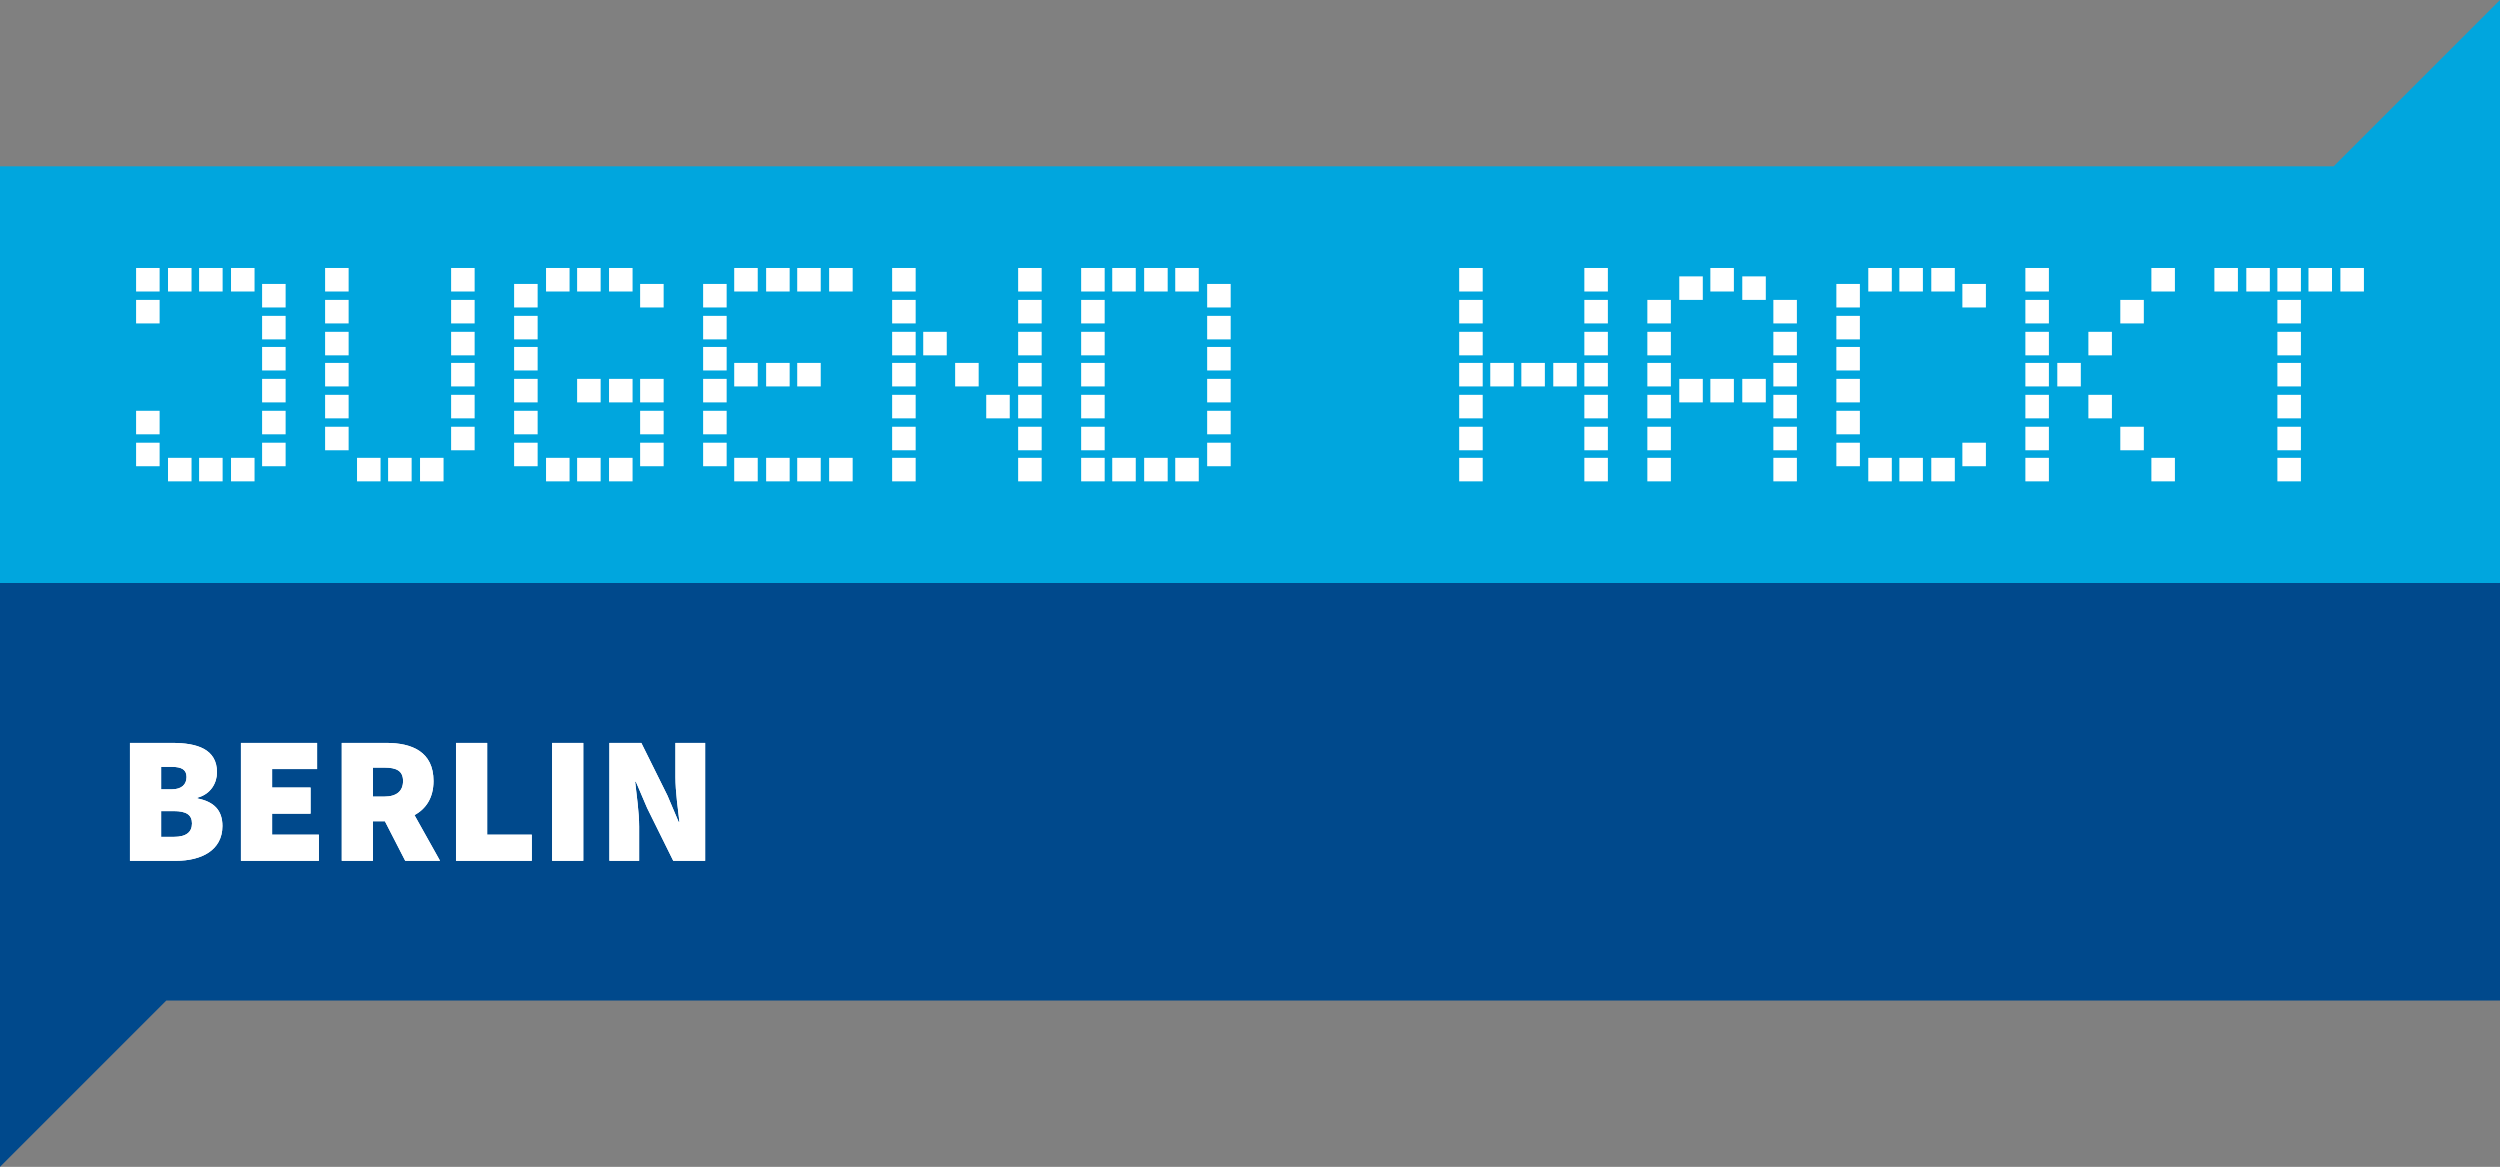 <svg xmlns="http://www.w3.org/2000/svg" width="703.6" height="328.394" xml:space="preserve"><rect width="100%" height="100%" fill="#808080" stroke="none"/><path fill="#00498C" d="M0 164.079v164.315l46.812-46.812H703.6V164.079H0z"/><path fill="#00A6DE" d="M703.6 164.079V0l-46.812 46.812H0v117.267h703.6z"/><g fill="#FFF"><path d="M38.302 124.596h6.62v6.62h-6.62zM38.302 115.612h6.62v6.62h-6.62zM38.302 84.404h6.62v6.62h-6.62zM38.302 75.42h6.62v6.62h-6.62zM47.286 128.852h6.62v6.62h-6.62zM47.286 75.42h6.62v6.62h-6.62zM56.034 128.852h6.62v6.62h-6.62zM56.034 75.42h6.62v6.62h-6.62zM65.018 128.852h6.62v6.62h-6.62zM65.018 75.42h6.62v6.62h-6.62zM73.766 124.596h6.62v6.62h-6.62zM73.766 115.612h6.62v6.62h-6.62zM73.766 106.628h6.62v6.62h-6.62zM73.766 97.644h6.62v6.62h-6.62zM73.766 88.896h6.62v6.62h-6.62zM73.766 79.912h6.62v6.62h-6.62zM91.498 120.104h6.62v6.62h-6.62zM91.498 111.12h6.62v6.62h-6.62zM91.498 102.136h6.62v6.62h-6.62zM91.498 93.388h6.62v6.62h-6.62zM91.498 84.404h6.62v6.62h-6.62zM91.498 75.42h6.62v6.62h-6.62zM100.482 128.852h6.62v6.62h-6.62zM109.229 128.852h6.62v6.62h-6.62zM118.214 128.852h6.62v6.62h-6.62zM126.961 120.104h6.62v6.62h-6.62zM126.961 111.12h6.62v6.62h-6.62zM126.961 102.136h6.62v6.62h-6.62zM126.961 93.388h6.62v6.62h-6.62zM126.961 84.404h6.62v6.62h-6.62zM126.961 75.42h6.62v6.62h-6.62zM144.693 124.596h6.62v6.62h-6.62zM144.693 115.612h6.62v6.62h-6.62zM144.693 106.628h6.62v6.62h-6.62zM144.693 97.644h6.62v6.62h-6.62zM144.693 88.896h6.62v6.62h-6.62zM144.693 79.912h6.62v6.62h-6.62zM153.677 128.852h6.62v6.62h-6.62zM153.677 75.42h6.62v6.62h-6.62zM162.425 128.852h6.62v6.62h-6.62zM162.425 106.628h6.62v6.62h-6.62zM162.425 75.42h6.62v6.62h-6.62zM171.409 128.852h6.62v6.62h-6.62zM171.409 106.628h6.62v6.62h-6.62zM171.409 75.42h6.62v6.62h-6.62zM180.157 124.596h6.62v6.62h-6.62zM180.157 115.612h6.62v6.62h-6.62zM180.157 106.628h6.62v6.62h-6.62zM180.157 79.912h6.62v6.62h-6.62zM197.889 124.596h6.62v6.62h-6.62zM197.889 115.612h6.62v6.62h-6.62zM197.889 106.628h6.62v6.62h-6.62zM197.889 97.644h6.62v6.62h-6.62zM197.889 88.896h6.62v6.62h-6.62zM197.889 79.912h6.62v6.62h-6.62zM206.636 128.852h6.62v6.62h-6.62zM206.636 102.136h6.62v6.62h-6.62zM206.636 75.42h6.62v6.62h-6.62zM215.621 128.852h6.62v6.62h-6.62zM215.621 102.136h6.62v6.62h-6.62zM215.621 75.42h6.62v6.62h-6.62zM224.368 128.852h6.62v6.62h-6.62zM224.368 102.136h6.62v6.62h-6.62zM224.368 75.42h6.62v6.62h-6.62zM233.353 128.852h6.62v6.62h-6.62zM233.353 75.42h6.62v6.62h-6.62zM251.084 128.852h6.62v6.62h-6.62zM251.084 120.104h6.62v6.62h-6.62zM251.084 111.12h6.62v6.62h-6.62zM251.084 102.136h6.62v6.62h-6.62zM251.084 93.388h6.62v6.62h-6.62zM251.084 84.404h6.62v6.62h-6.62zM251.084 75.42h6.62v6.62h-6.62zM259.832 93.388h6.62v6.62h-6.62zM268.816 102.136h6.62v6.62h-6.62zM277.564 111.12h6.62v6.62h-6.62zM286.548 128.852h6.62v6.62h-6.62zM286.548 120.104h6.62v6.62h-6.62zM286.548 111.12h6.62v6.62h-6.62zM286.548 102.136h6.62v6.62h-6.62zM286.548 93.388h6.62v6.62h-6.62zM286.548 84.404h6.62v6.62h-6.62zM286.548 75.42h6.62v6.62h-6.62zM304.28 128.852h6.62v6.62h-6.62zM304.28 120.104h6.62v6.62h-6.62zM304.28 111.12h6.62v6.62h-6.62zM304.28 102.136h6.62v6.62h-6.62zM304.28 93.388h6.62v6.62h-6.62zM304.28 84.404h6.62v6.62h-6.62zM304.28 75.42h6.62v6.62h-6.62zM313.028 128.852h6.62v6.62h-6.62zM313.028 75.42h6.62v6.62h-6.62zM322.012 128.852h6.62v6.62h-6.62zM322.012 75.42h6.62v6.62h-6.62zM330.76 128.852h6.62v6.62h-6.62zM330.76 75.42h6.62v6.62h-6.62zM339.744 124.596h6.62v6.62h-6.62zM339.744 115.612h6.62v6.62h-6.62zM339.744 106.628h6.62v6.62h-6.62zM339.744 97.644h6.62v6.62h-6.62zM339.744 88.896h6.62v6.62h-6.62zM339.744 79.912h6.62v6.62h-6.62zM410.671 128.852h6.62v6.62h-6.62zM410.671 120.104h6.62v6.62h-6.62zM410.671 111.12h6.62v6.62h-6.62zM410.671 102.136h6.62v6.62h-6.62zM410.671 93.388h6.62v6.62h-6.62zM410.671 84.404h6.62v6.62h-6.62zM410.671 75.42h6.62v6.62h-6.62zM419.419 102.136h6.62v6.62h-6.62zM428.167 102.136h6.62v6.62h-6.62zM437.151 102.136h6.62v6.62h-6.62zM445.899 128.852h6.62v6.62h-6.62zM445.899 120.104h6.62v6.62h-6.62zM445.899 111.12h6.62v6.62h-6.62zM445.899 102.136h6.62v6.62h-6.62zM445.899 93.388h6.62v6.62h-6.62zM445.899 84.404h6.62v6.62h-6.62zM445.899 75.42h6.62v6.62h-6.62zM463.631 128.852h6.62v6.62h-6.62zM463.631 120.104h6.62v6.62h-6.62zM463.631 111.12h6.62v6.62h-6.62zM463.631 102.136h6.62v6.62h-6.62zM463.631 93.388h6.62v6.62h-6.62zM463.631 84.404h6.62v6.62h-6.62zM472.615 106.628h6.62v6.62h-6.62zM472.615 77.784h6.62v6.62h-6.62zM481.362 106.628h6.62v6.62h-6.62zM481.362 75.42h6.62v6.62h-6.62zM490.347 106.628h6.62v6.62h-6.62zM490.347 77.784h6.62v6.62h-6.62zM499.094 128.852h6.62v6.62h-6.62zM499.094 120.104h6.62v6.62h-6.62zM499.094 111.12h6.62v6.62h-6.62zM499.094 102.136h6.62v6.62h-6.62zM499.094 93.388h6.62v6.62h-6.62zM499.094 84.404h6.62v6.62h-6.62zM516.826 124.596h6.62v6.62h-6.62zM516.826 115.612h6.62v6.62h-6.62zM516.826 106.628h6.62v6.62h-6.62zM516.826 97.644h6.62v6.62h-6.62zM516.826 88.896h6.62v6.62h-6.62zM516.826 79.912h6.62v6.62h-6.62zM525.81 128.852h6.62v6.62h-6.62zM525.81 75.42h6.62v6.62h-6.62zM534.558 128.852h6.62v6.62h-6.62zM534.558 75.42h6.62v6.62h-6.62zM543.542 128.852h6.62v6.62h-6.62zM543.542 75.42h6.62v6.62h-6.62zM552.29 124.596h6.62v6.62h-6.62zM552.29 79.912h6.62v6.62h-6.62zM570.022 128.852h6.62v6.62h-6.62zM570.022 120.104h6.62v6.62h-6.62zM570.022 111.12h6.62v6.62h-6.62zM570.022 102.136h6.62v6.62h-6.62zM570.022 93.388h6.62v6.62h-6.62zM570.022 84.404h6.62v6.62h-6.62zM570.022 75.42h6.62v6.62h-6.62zM579.006 102.136h6.62v6.62h-6.62zM587.754 111.12h6.62v6.62h-6.62zM587.754 93.388h6.62v6.62h-6.62zM596.738 120.104h6.62v6.62h-6.62zM596.738 84.404h6.62v6.62h-6.62zM605.485 128.852h6.62v6.62h-6.62zM605.485 75.42h6.62v6.62h-6.62zM623.217 75.42h6.62v6.62h-6.62zM632.201 75.42h6.62v6.62h-6.62zM640.949 128.852h6.62v6.62h-6.62zM640.949 120.104h6.62v6.62h-6.62zM640.949 111.12h6.62v6.62h-6.62zM640.949 102.136h6.62v6.62h-6.62zM640.949 93.388h6.62v6.62h-6.62zM640.949 84.404h6.62v6.62h-6.62zM640.949 75.42h6.62v6.62h-6.62zM649.697 75.42h6.62v6.62h-6.62zM658.681 75.42h6.62v6.62h-6.62z"/></g><g fill="#FFF"><path d="M36.572 209.088h11.943c6.941 0 12.557 1.735 12.557 8.269 0 2.858-1.634 6.125-5.513 7.146v.204c4.695.918 7.044 3.368 7.044 7.758 0 6.84-5.921 9.8-13.066 9.8H36.572v-33.177zm11.74 13.066c2.858 0 4.186-1.429 4.186-3.471 0-2.041-1.327-2.858-4.186-2.858h-2.96v6.329h2.96zm.612 13.373c3.471 0 5.104-1.327 5.104-3.777 0-2.449-1.634-3.471-5.104-3.471h-3.572v7.248h3.572zM67.807 209.088h21.438v7.351H76.586v5.206h10.82v7.35h-10.82v5.921h13.168v7.35H67.807v-33.178zM114.047 242.264l-5.717-11.127h-3.368v11.127h-8.779v-33.177h12.556c7.146 0 13.271 2.45 13.271 10.719 0 4.747-2.145 7.86-5.359 9.596l7.196 12.862h-9.8zm-9.085-18.068h3.164c3.471 0 5.309-1.531 5.309-4.39s-1.838-3.777-5.309-3.777h-3.164v8.167zM128.334 209.088h8.779v25.827h12.556v7.35h-21.335v-33.177zM155.384 209.088h8.779v33.177h-8.779v-33.177zM171.511 209.088h8.983l7.35 14.802 3.165 7.452h.204c-.408-3.572-1.123-8.574-1.123-12.658v-9.596h8.37v33.177h-8.982l-7.351-14.853-3.164-7.401h-.204c.408 3.777 1.123 8.575 1.123 12.658v9.596h-8.371v-33.177z"/><path d="M36.572 209.088h11.943c6.941 0 12.557 1.735 12.557 8.269 0 2.858-1.634 6.125-5.513 7.146v.204c4.695.918 7.044 3.368 7.044 7.758 0 6.84-5.921 9.8-13.066 9.8H36.572v-33.177zm11.74 13.066c2.858 0 4.186-1.429 4.186-3.471 0-2.041-1.327-2.858-4.186-2.858h-2.96v6.329h2.96zm.612 13.373c3.471 0 5.104-1.327 5.104-3.777 0-2.449-1.634-3.471-5.104-3.471h-3.572v7.248h3.572zM67.807 209.088h21.438v7.351H76.586v5.206h10.82v7.35h-10.82v5.921h13.168v7.35H67.807v-33.178zM114.047 242.264l-5.717-11.127h-3.368v11.127h-8.779v-33.177h12.556c7.146 0 13.271 2.45 13.271 10.719 0 4.747-2.145 7.86-5.359 9.596l7.196 12.862h-9.8zm-9.085-18.068h3.164c3.471 0 5.309-1.531 5.309-4.39s-1.838-3.777-5.309-3.777h-3.164v8.167zM128.334 209.088h8.779v25.827h12.556v7.35h-21.335v-33.177zM155.384 209.088h8.779v33.177h-8.779v-33.177zM171.511 209.088h8.983l7.35 14.802 3.165 7.452h.204c-.408-3.572-1.123-8.574-1.123-12.658v-9.596h8.37v33.177h-8.982l-7.351-14.853-3.164-7.401h-.204c.408 3.777 1.123 8.575 1.123 12.658v9.596h-8.371v-33.177z"/></g></svg>